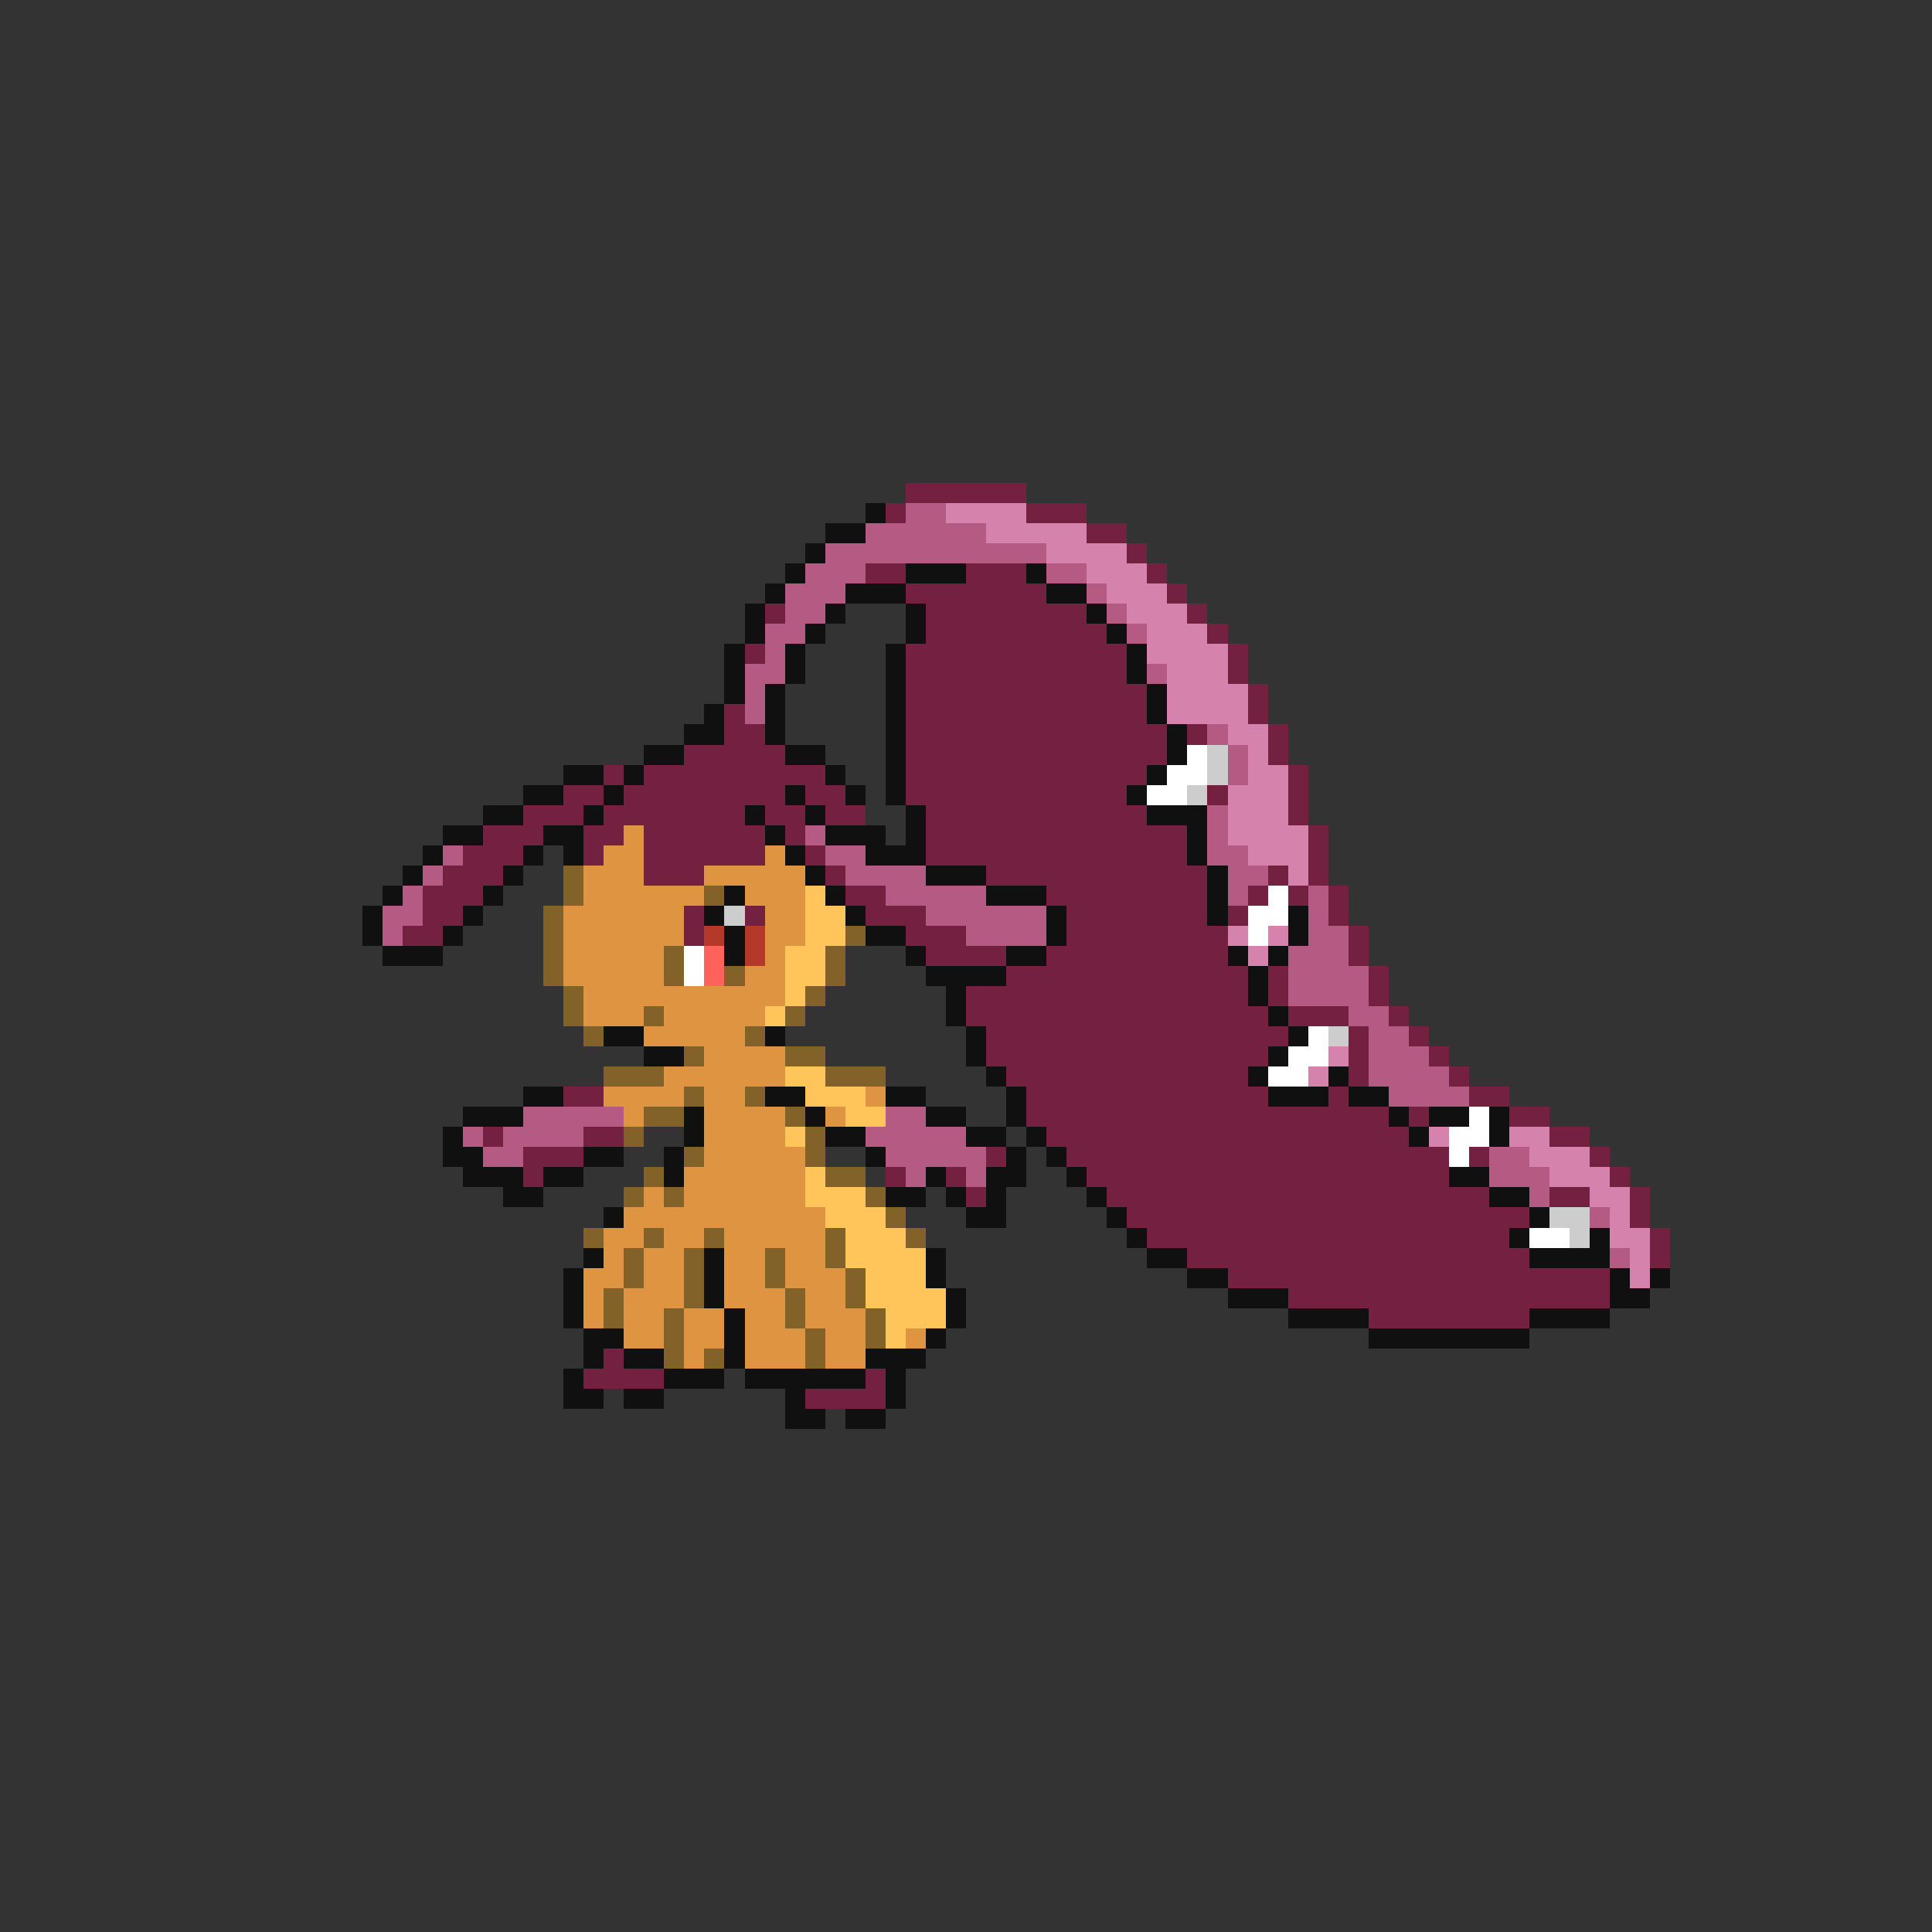 <svg xmlns="http://www.w3.org/2000/svg" viewBox="0 -0.5 96 96" shape-rendering="crispEdges">
<rect x="0" y="-0.5" width="96" height="96" fill="#333333" stroke="none"/>
<path stroke="#732041" d="M45 24h6M44 25h1M51 25h3M54 26h2M56 27h1M43 28h2M48 28h3M57 28h1M45 29h7M58 29h1M38 30h1M46 30h8M59 30h1M46 31h9M60 31h1M37 32h1M45 32h11M61 32h1M45 33h11M61 33h1M45 34h12M62 34h1M36 35h1M45 35h12M62 35h1M36 36h2M45 36h13M59 36h1M63 36h1M34 37h5M45 37h13M63 37h1M30 38h1M32 38h9M45 38h12M64 38h1M28 39h2M31 39h8M40 39h2M45 39h11M60 39h1M64 39h1M26 40h3M30 40h7M38 40h2M41 40h2M46 40h11M64 40h1M24 41h3M29 41h2M32 41h6M39 41h1M46 41h13M65 41h1M23 42h3M29 42h1M32 42h6M40 42h1M46 42h13M65 42h1M22 43h3M32 43h3M41 43h1M49 43h11M63 43h1M65 43h1M21 44h3M42 44h2M52 44h8M62 44h1M64 44h1M66 44h1M21 45h2M34 45h1M37 45h1M43 45h3M53 45h7M61 45h1M66 45h1M20 46h2M34 46h1M45 46h3M53 46h8M67 46h1M46 47h4M52 47h9M67 47h1M50 48h12M63 48h1M68 48h1M48 49h14M63 49h1M68 49h1M48 50h15M64 50h3M69 50h1M49 51h15M67 51h1M70 51h1M49 52h14M67 52h1M71 52h1M50 53h12M67 53h1M72 53h1M28 54h2M51 54h12M66 54h1M73 54h2M51 55h18M70 55h1M75 55h2M24 56h1M29 56h2M52 56h18M77 56h2M26 57h3M49 57h1M53 57h19M73 57h1M79 57h1M26 58h1M44 58h1M47 58h1M54 58h18M80 58h1M48 59h1M55 59h19M77 59h2M81 59h1M56 60h20M81 60h1M57 61h18M82 61h1M59 62h17M82 62h1M61 63h19M64 64h16M68 65h8M30 67h1M29 68h4M43 68h1M40 69h4" />
<path stroke="#101010" d="M43 25h1M41 26h2M40 27h1M39 28h1M45 28h3M51 28h1M38 29h1M42 29h3M52 29h2M37 30h1M41 30h1M45 30h1M54 30h1M37 31h1M40 31h1M45 31h1M55 31h1M36 32h1M39 32h1M44 32h1M56 32h1M36 33h1M39 33h1M44 33h1M56 33h1M36 34h1M38 34h1M44 34h1M57 34h1M35 35h1M38 35h1M44 35h1M57 35h1M34 36h2M38 36h1M44 36h1M58 36h1M32 37h2M39 37h2M44 37h1M58 37h1M28 38h2M31 38h1M41 38h1M44 38h1M57 38h1M26 39h2M30 39h1M39 39h1M42 39h1M44 39h1M56 39h1M24 40h2M29 40h1M37 40h1M40 40h1M45 40h1M57 40h3M22 41h2M27 41h2M38 41h1M41 41h3M45 41h1M59 41h1M21 42h1M26 42h1M28 42h1M39 42h1M43 42h3M59 42h1M20 43h1M25 43h1M40 43h1M46 43h3M60 43h1M19 44h1M24 44h1M36 44h1M41 44h1M49 44h3M60 44h1M18 45h1M23 45h1M35 45h1M42 45h1M52 45h1M60 45h1M64 45h1M18 46h1M22 46h1M36 46h1M43 46h2M52 46h1M64 46h1M19 47h3M36 47h1M45 47h1M50 47h2M61 47h1M63 47h1M46 48h4M62 48h1M47 49h1M62 49h1M47 50h1M63 50h1M30 51h2M38 51h1M48 51h1M64 51h1M32 52h2M48 52h1M63 52h1M49 53h1M62 53h1M66 53h1M26 54h2M38 54h2M44 54h2M50 54h1M63 54h3M67 54h2M23 55h3M34 55h1M40 55h1M46 55h2M50 55h1M69 55h1M71 55h2M74 55h1M22 56h1M34 56h1M41 56h2M48 56h2M51 56h1M70 56h1M74 56h1M22 57h2M29 57h2M33 57h1M43 57h1M50 57h1M52 57h1M23 58h3M27 58h2M33 58h1M46 58h1M49 58h2M53 58h1M72 58h2M25 59h2M44 59h2M47 59h1M49 59h1M54 59h1M74 59h2M30 60h1M48 60h2M55 60h1M76 60h1M56 61h1M75 61h1M79 61h1M29 62h1M35 62h1M46 62h1M57 62h2M76 62h4M28 63h1M35 63h1M46 63h1M59 63h2M80 63h1M82 63h1M28 64h1M35 64h1M47 64h1M61 64h3M80 64h2M28 65h1M36 65h1M47 65h1M64 65h4M76 65h4M29 66h2M36 66h1M46 66h1M68 66h8M29 67h1M31 67h2M36 67h1M43 67h3M28 68h1M33 68h3M37 68h6M44 68h1M28 69h2M31 69h2M39 69h1M44 69h1M39 70h2M42 70h2" />
<path stroke="#b45a83" d="M45 25h2M43 26h6M41 27h11M40 28h3M52 28h2M39 29h3M54 29h1M39 30h2M55 30h1M38 31h2M56 31h1M38 32h1M37 33h2M57 33h1M37 34h1M37 35h1M60 36h1M61 37h1M61 38h1M60 40h1M40 41h1M60 41h1M22 42h1M41 42h2M60 42h2M21 43h1M42 43h4M61 43h2M20 44h1M44 44h5M61 44h1M65 44h1M19 45h2M46 45h6M65 45h1M19 46h1M48 46h4M65 46h2M64 47h3M64 48h4M64 49h4M67 50h2M68 51h2M68 52h3M68 53h4M69 54h4M26 55h5M44 55h2M23 56h1M25 56h4M43 56h5M24 57h2M44 57h5M74 57h2M45 58h1M48 58h1M74 58h3M76 59h1M79 60h1M80 62h1" />
<path stroke="#d583ac" d="M47 25h4M49 26h5M52 27h4M54 28h3M55 29h3M56 30h3M57 31h3M57 32h4M58 33h3M58 34h4M58 35h4M61 36h2M62 37h1M62 38h2M61 39h3M61 40h3M61 41h4M62 42h3M64 43h1M61 46h1M63 46h1M62 47h1M66 52h1M65 53h1M71 56h1M75 56h2M76 57h3M77 58h3M79 59h2M80 60h1M80 61h2M81 62h1M81 63h1" />
<path stroke="#ffffff" d="M59 37h1M58 38h2M57 39h2M63 44h1M62 45h2M62 46h1M34 47h1M34 48h1M65 51h1M64 52h2M63 53h2M73 55h1M72 56h2M72 57h1M76 61h2" />
<path stroke="#cdcdcd" d="M60 37h1M60 38h1M59 39h1M36 45h1M66 51h1M77 60h2M78 61h1" />
<path stroke="#de9441" d="M31 41h1M30 42h2M38 42h1M29 43h3M35 43h5M29 44h6M37 44h3M28 45h6M38 45h2M28 46h6M38 46h2M28 47h5M38 47h1M28 48h5M37 48h2M29 49h10M29 50h3M33 50h5M32 51h5M35 52h4M33 53h6M30 54h4M35 54h2M43 54h1M31 55h1M35 55h4M41 55h1M35 56h4M35 57h5M34 58h6M32 59h1M34 59h6M31 60h10M30 61h2M33 61h2M36 61h5M30 62h1M32 62h2M36 62h2M39 62h2M29 63h2M32 63h2M36 63h2M39 63h3M29 64h1M31 64h3M36 64h3M40 64h2M29 65h1M31 65h2M34 65h2M37 65h2M40 65h3M31 66h2M34 66h2M37 66h3M41 66h2M45 66h1M34 67h1M37 67h3M41 67h2" />
<path stroke="#836229" d="M28 43h1M28 44h1M35 44h1M27 45h1M27 46h1M42 46h1M27 47h1M33 47h1M41 47h1M27 48h1M33 48h1M36 48h1M41 48h1M28 49h1M40 49h1M28 50h1M32 50h1M39 50h1M29 51h1M37 51h1M34 52h1M39 52h2M30 53h3M41 53h3M34 54h1M37 54h1M32 55h2M39 55h1M31 56h1M40 56h1M34 57h1M40 57h1M32 58h1M41 58h2M31 59h1M33 59h1M43 59h1M44 60h1M29 61h1M32 61h1M35 61h1M41 61h1M45 61h1M31 62h1M34 62h1M38 62h1M41 62h1M31 63h1M34 63h1M38 63h1M42 63h1M30 64h1M34 64h1M39 64h1M42 64h1M30 65h1M33 65h1M39 65h1M43 65h1M33 66h1M40 66h1M43 66h1M33 67h1M35 67h1M40 67h1" />
<path stroke="#ffc55a" d="M40 44h1M40 45h2M40 46h2M39 47h2M39 48h2M39 49h1M38 50h1M39 53h2M40 54h3M42 55h2M39 56h1M40 58h1M40 59h3M41 60h3M42 61h3M42 62h4M43 63h3M43 64h4M44 65h3M44 66h1" />
<path stroke="#b43929" d="M35 46h1M37 46h1M37 47h1" />
<path stroke="#ff625a" d="M35 47h1M35 48h1" />
</svg>